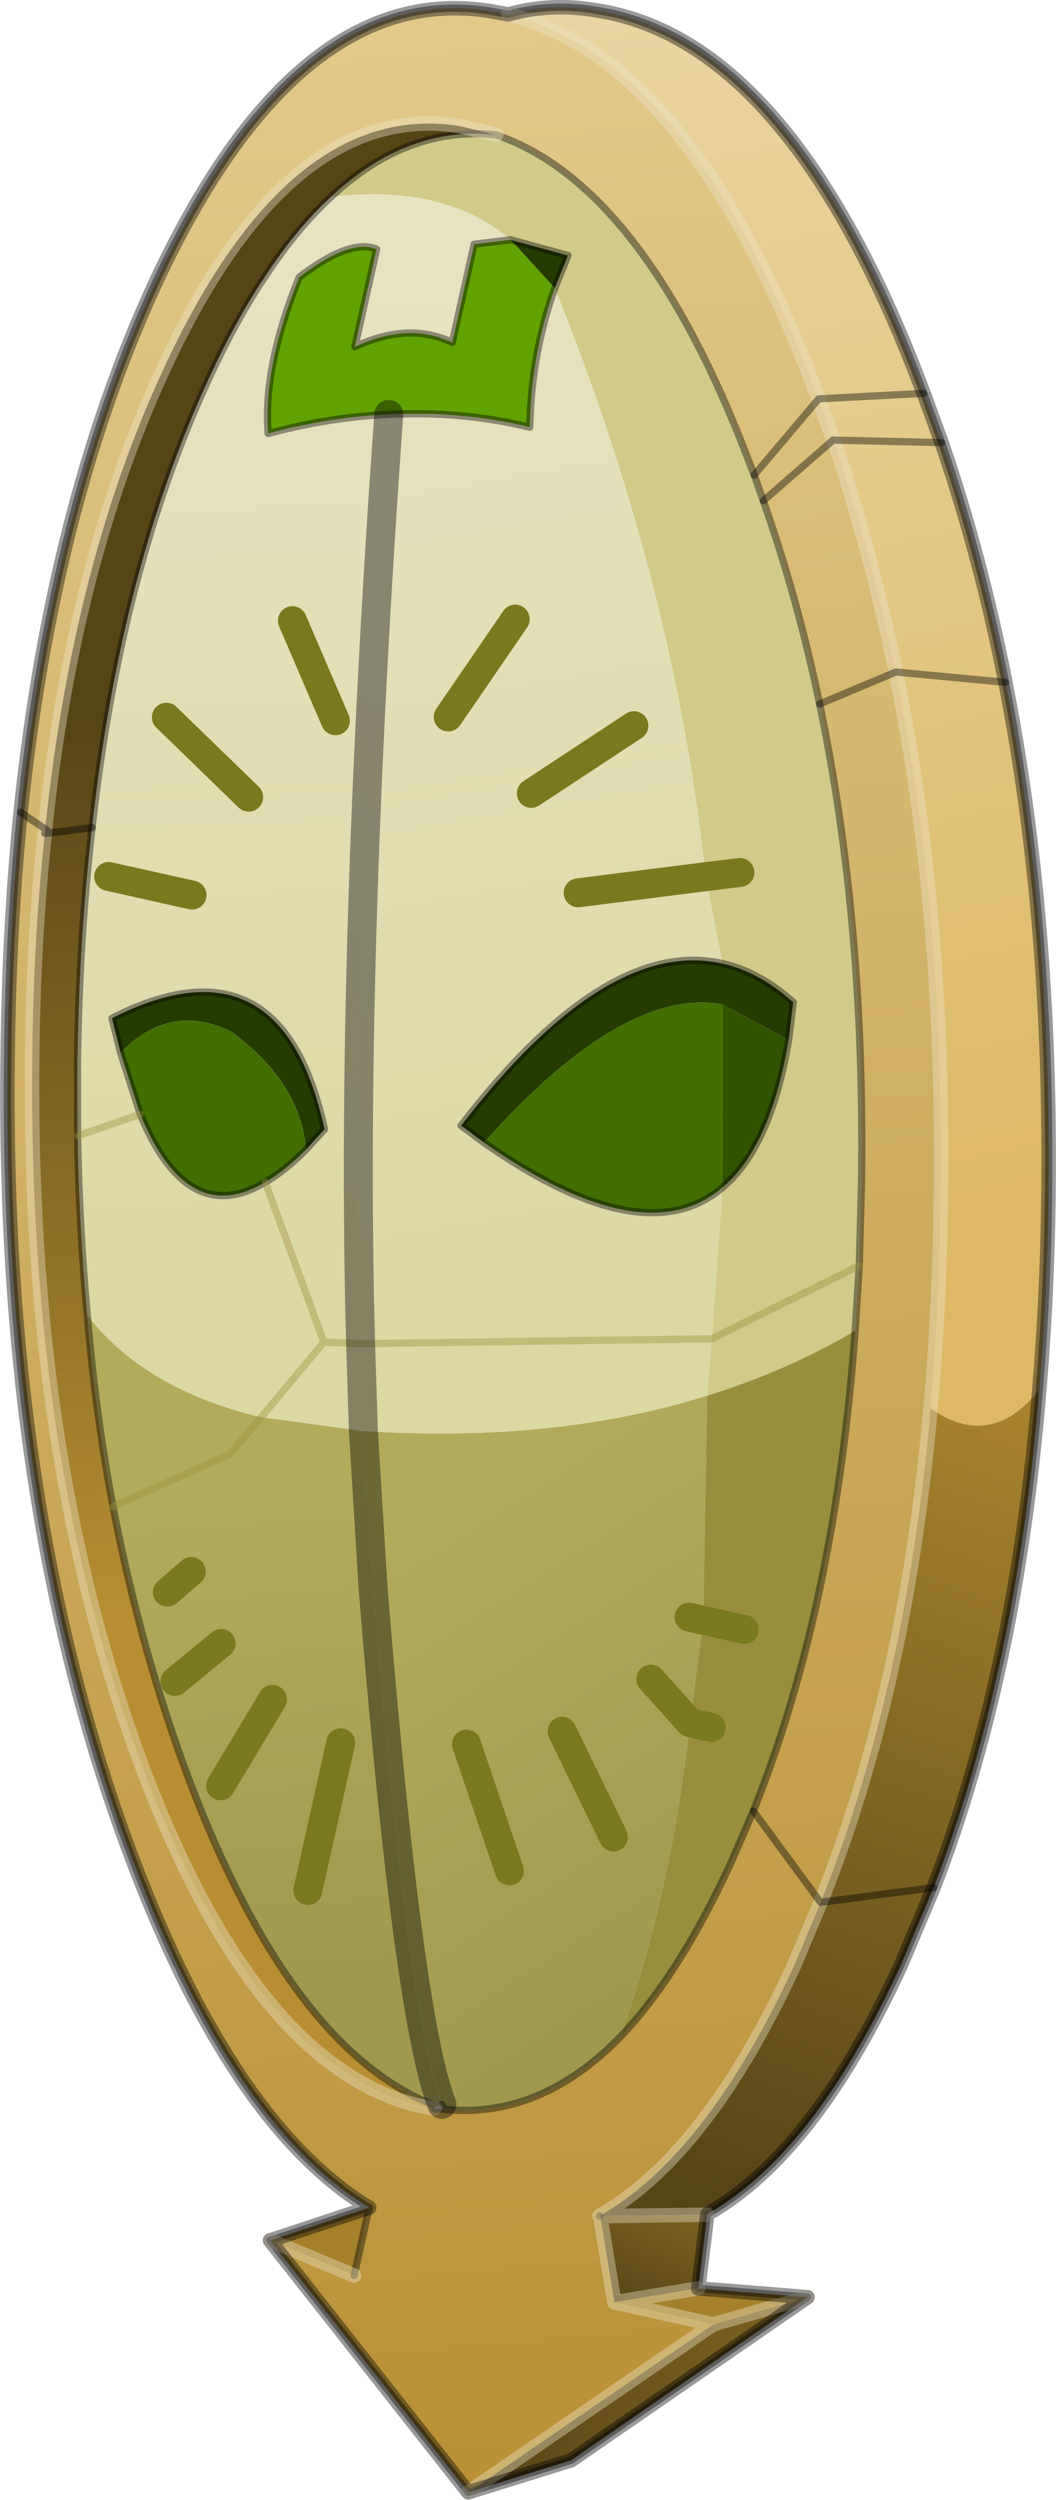 <svg viewBox="0 0 72.871 172.45" xmlns="http://www.w3.org/2000/svg" xmlns:xlink="http://www.w3.org/1999/xlink"><use transform="rotate(12.557 33.97 59.26) scale(.999)" width="80.8" height="170.25" xlink:href="#a"/><defs><linearGradient id="c" x1="-819.2" x2="819.2" gradientTransform="matrix(-.026 -.057 .013 -.006 7.9 -55.05)" gradientUnits="userSpaceOnUse"><stop stop-color="#ddb966" offset="0"/><stop stop-color="#ecd9ac" offset=".988"/></linearGradient><linearGradient id="d" x1="-819.2" x2="819.2" gradientTransform="matrix(.032 .104 -.038 .012 .5 5.65)" gradientUnits="userSpaceOnUse"><stop stop-color="#e3c88a" offset="0"/><stop stop-color="#b78f32" offset=".988"/></linearGradient><linearGradient id="e" x1="-819.2" x2="819.2" gradientTransform="matrix(.01 .037 -.021 .005 -15.6 -1.65)" gradientUnits="userSpaceOnUse"><stop stop-color="#574417" offset="0"/><stop stop-color="#b78f32" offset=".988"/></linearGradient><linearGradient id="f" x1="-819.2" x2="819.2" gradientTransform="matrix(-.015 -.056 .019 -.005 -23.25 -37.4)" gradientUnits="userSpaceOnUse"><stop stop-color="#dcd8a4" offset="0"/><stop stop-color="#eae6c8" offset=".988"/></linearGradient><linearGradient id="g" x1="-819.2" x2="819.2" gradientTransform="matrix(-.024 -.056 .017 -.007 -13.25 -40.25)" gradientUnits="userSpaceOnUse"><stop stop-color="#dcd8a4" offset="0"/><stop stop-color="#eae6c8" offset=".988"/></linearGradient><linearGradient id="h" x1="-819.2" x2="819.2" gradientTransform="matrix(.007 -.042 .008 .001 34.05 26.2)" gradientUnits="userSpaceOnUse"><stop stop-color="#574417" offset="0"/><stop stop-color="#b78f32" offset=".988"/></linearGradient><linearGradient id="i" x1="-819.2" x2="819.2" gradientTransform="matrix(.017 .017 -.018 .018 11.85 32.4)" gradientUnits="userSpaceOnUse"><stop stop-color="#b3ab5c" offset="0"/><stop stop-color="#a0984e" offset=".988"/></linearGradient><linearGradient id="j" x1="-819.2" x2="819.2" gradientTransform="matrix(.001 -.005 .005 .001 25.1 65.9)" gradientUnits="userSpaceOnUse"><stop stop-color="#574417" offset="0"/><stop stop-color="#7e6222" offset=".988"/></linearGradient><linearGradient id="k" x1="-819.2" x2="819.2" gradientTransform="matrix(.012 0 0 .011 26.45 75.5)" gradientUnits="userSpaceOnUse"><stop stop-color="#574417" offset="0"/><stop stop-color="#7e6222" offset=".988"/></linearGradient><linearGradient id="l" x1="-819.2" x2="819.2" gradientTransform="matrix(.006 .022 -.013 .004 -8.45 36.95)" gradientUnits="userSpaceOnUse"><stop stop-color="#b3ab5c" offset="0"/><stop stop-color="#a0984e" offset=".988"/></linearGradient><use width="80.8" height="170.25" xlink:href="#b" id="a"/><g id="b"><path d="M-18-82.95q2.7-1.45 5.9-1.6 13.5-.9 27.6 20.6l.2.3 1.95 3.05q4.35 7.1 7.9 15.2 6.7 15.3 10.65 34.15 1.4 6.7 2.25 13-2.35 4.85-7.05 2.9-.9-6.9-2.45-14.25-4-19.3-10.95-34.85-3.5-7.8-7.65-14.7h-.05L8.7-61.7l-.4-.6Q-5.15-82.75-18-82.95m33.7 19.3-7 1.95 7-1.95m1.95 3.05-7.3 1.45 7.3-1.45m7.9 15.2-7.55.95 7.55-.95" fill="url(#c)" fill-rule="evenodd" transform="translate(40.4 85.1)"/><path d="m16.5 84.65-17.15-14 6.2 1.1v-4.8q-10.35-3.5-21.05-19.7Q-29.65 25.8-36.15-5.4q-1.8-8.55-2.75-16.45-2.45-21 1.1-37.5 4.95-22.7 18.5-23.55l1.3-.05q12.85.2 26.3 20.65l.4.6-3.2 6.1 3.2-6.1 1.6 2.55h.05q4.15 6.9 7.65 14.7l-4.65 3.3 4.65-3.3Q24.95-28.9 28.95-9.6 30.5-2.25 31.4 4.65q2.55 19.35 0 34.95l-.85 4.7Q27.5 58.35 21.2 64.05h.05l2.25 5.6h7l-14 15M5.5-55.6l-.5-.75q-11.25-17.1-22-18.3l-2.55-.05q-4.4.25-7.8 3.15-5.85 5-8.6 17.8Q-39.1-39.35-37-21.1l-1.9-.75 1.9.75.05.3q.8 7.2 2.45 15 5.8 27.7 18.35 46.8 9.2 13.9 18.1 17.25 3.25 1.25 6.5 1.05l.65-.1q6.6-.75 10.8-7.5 3.05-5.05 4.85-13.35l.75-3.9q2.45-15-.35-33.9l-.7-4.45-1.1-5.65q-3.65-17.55-10-31.6Q10.25-48 6.5-54l-1-1.6m4.8-3.55L6.5-54l3.8-5.15m15.2 93.6 5.9 5.15-5.9-5.15" fill="url(#d)" fill-rule="evenodd" transform="translate(40.4 85.1)"/><path d="M-37-21.1q-2.1-18.25 1.05-32.65 2.75-12.8 8.6-17.8 3.4-2.9 7.8-3.15l2.55.05q-6.15.7-10.2 6.65-1.85 2.65-3.25 6.35-1.35 3.45-2.3 7.9-3.05 14.05-1.1 31.85l-2.75 1-.4-.2.4.2 2.75-1q.8 7.7 2.55 16.1l1.1 4.9q1.5 6.2 3.35 11.95 2.05 6.55 4.6 12.5Q-18.15 33-12.9 41q5.2 7.9 10.35 12.4Q3 58.25 8.5 59.1l-.05.2q-3.25.2-6.5-1.05-8.9-3.35-18.1-17.25Q-28.7 21.9-34.5-5.8q-1.65-7.8-2.45-15l-.05-.3m.05.3.35-.1-.35.1" fill="url(#e)" fill-rule="evenodd" transform="translate(40.4 85.1)"/><path d="M-20.05-54.2q-3.9 1.05-7.85 3.1-1.35-4.4-.25-11 2.85-3.4 4.8-3.05v6.9q3.25-2.5 6.5-1.75v-6.95l2.4-.85 3.7 2.6q-.6 4.8.4 9.75-4.8-.1-9.7 1.25" fill="#62a200" fill-rule="evenodd" transform="translate(40.4 85.1)"/><path d="M-33.85-21.9q-1.95-17.8 1.1-31.85.95-4.45 2.3-7.9 1.4-3.7 3.25-6.35 7.45-2.6 12.75.2l-2.4.85V-60q-3.25-.75-6.5 1.75v-6.9q-1.95-.35-4.8 3.05-1.1 6.6.25 11 3.95-2.05 7.85-3.1Q-14.5-16.95-8 8.85l-2.5.45-6.35-9.9 6.35 9.9 2.5-.45 1.5 5.85-7.1.6q-8.2-.1-13.25-4.25Q-28.7 5.3-30.2-.9l-1.1-4.9q-1.75-8.4-2.55-16.1m10.1-4.4-6.75-4.15 6.75 4.15m9.15 22.9.95-1.65q-5.85-12.65-16-4.3l1.1 2.2 2.25 3.85q4.9 7 9.45 2.7 1.15-1.05 2.25-2.8M-30.2-.9l3.9-2.4-3.9 2.4m11.15-31.85-4.4-6.1 4.4 6.1m-7.05 13.9H-32h5.9M-10.5 9.3l-3.1 6 3.1-6" fill="url(#f)" fill-rule="evenodd" transform="translate(40.4 85.1)"/><path d="M10.7-22.2q2.6 0 5.35 1.55l.25 2.6-5-1.4q-6.95.3-14 12.9l-1.8-.8q6.95-14.9 15.2-14.85m-21.45-43-3.7-2.6 4.1.2-.4 2.4m-17.8 58.05-1.1-2.2q10.15-8.35 16 4.3l-.95 1.65q-1.35-4.45-6.85-6.85-4.55-1.05-7.1 3.1" fill="#243c00" fill-rule="evenodd" transform="translate(40.4 85.1)"/><path d="M-17-74.65q10.75 1.2 22 18.3l.5.75 1 1.6q3.75 6 6.85 12.85 6.35 14.05 10 31.6l1.1 5.65-8.85 7.15 8.85-7.15.7 4.45q-4 3.75-9 6.6l-.55-3.9L14.05-7.1q2.65-3.45 2.25-10.95l-.25-2.6Q13.3-22.2 10.7-22.2l-2.45-5.6 2.25-.8-2.25.8q-6.45-19.15-19-37.4l.4-2.4-4.1-.2q-5.3-2.8-12.75-.2 4.05-5.95 10.2-6.65" fill="#d1ca8b" fill-rule="evenodd" transform="translate(40.4 85.1)"/><path d="m8.25-27.8 2.45 5.6Q2.45-22.25-4.5-7.35l1.8.8Q9.75-1.4 14.05-7.1L15.6 3.25-8 8.85l23.6-5.6.55 3.9Q6.6 12.65-6.5 14.7L-8 8.85q-6.5-25.8-12.05-63.05 4.9-1.35 9.7-1.25-1-4.95-.4-9.75 12.55 18.25 19 37.4l-8.35 3 8.35-3m-19.75-6.9 3.05-7.6-3.05 7.6m6.75 3.9 5.9-6.1-5.9 6.1" fill="url(#g)" fill-rule="evenodd" transform="translate(40.4 85.1)"/><path d="M11.3-19.45 14.05-7.1q-4.3 5.7-16.75.55 7.05-12.6 14-12.9m-39.85 12.3q2.55-4.15 7.1-3.1 5.5 2.4 6.85 6.85-1.1 1.75-2.25 2.8-4.55 4.3-9.45-2.7l-2.25-3.85" fill="#406f00" fill-rule="evenodd" transform="translate(40.4 85.1)"/><path d="M16.3-18.05q.4 7.5-2.25 10.95L11.3-19.45l5 1.4" fill="#315400" fill-rule="evenodd" transform="translate(40.4 85.1)"/><path d="M38.45 1.75q2.7 19.45.35 35.15l-1.05 5.75q-3 13.95-9.3 19.65v.05l-7.2 1.7h-.05q6.3-5.7 9.35-19.75l.85-4.7q2.55-15.6 0-34.95 4.7 1.95 7.05-2.9m.35 35.15-7.4 2.7 7.4-2.7" fill="url(#h)" fill-rule="evenodd" transform="translate(40.4 85.1)"/><path d="M8.9 58.9Q5.3 53.55-3.5 25.1l-3-10.4q13.1-2.05 22.65-7.55l3.1 15.2h-1 1l.65 7.1-3.3-2.35 3.3 2.35q1.3 12 0 22.25-4.2 6.75-10.8 7.5l-.2-.3m1.05-16.75-4.8-7.9 4.8 7.9m6.5-3.85-5.05-6.35 5.05 6.35" fill="url(#i)" fill-rule="evenodd" transform="translate(40.4 85.1)"/><path d="M16.15 7.15q5-2.85 9-6.6 2.8 18.9.35 33.9l-.75 3.9q-1.8 8.3-4.85 13.35 1.3-10.25 0-22.25l-.65-7.1-3.1-15.2m6 15.2h-2.9 2.9m-.75 7.1h-1.5 1.5" fill="#988e3d" fill-rule="evenodd" transform="translate(40.4 85.1)"/><path d="m28.45 62.35.5 5.1-5.45 2.2-2.25-5.6 7.2-1.7" fill="url(#j)" fill-rule="evenodd" transform="translate(40.4 85.1)"/><path d="m28.95 67.45 7.5-1.05-5.95 3.25h-7l5.45-2.2m-29.6 3.2 6.2-3.7v4.8l-6.2-1.1" fill="#a6812b" fill-rule="evenodd" transform="translate(40.4 85.1)"/><path d="m36.45 66.4-13.5 14.55-6.45 3.7 14-15 5.95-3.25" fill="url(#k)" fill-rule="evenodd" transform="translate(40.4 85.1)"/><path d="m8.9 58.9.2.3-.6-.1.4-.2" fill="#dcd8a4" fill-rule="evenodd" transform="translate(40.4 85.1)"/><path d="m8.5 59.1.4-.2-.4.2" fill="#bdb461" fill-rule="evenodd" transform="translate(40.4 85.1)"/><path d="M8.5 59.1Q3 58.25-2.55 53.4-7.7 48.9-12.9 41q-5.25-8-9.35-17.45-2.55-5.95-4.6-12.5 5.05 4.15 13.25 4.25l7.1-.6 3 10.4Q5.3 53.55 8.9 58.9l-.4.2m-30.75-35.55 7.1-5.3 1.55-2.95-1.55 2.95-7.1 5.3m18.9 22.95V36.05 46.5m-12.1-12.1 2.55-3.25-2.55 3.25m-1.85-5.9 1.3-1.75-1.3 1.75m6.5 12.25 2.2-6.6-2.2 6.6" fill="url(#l)" fill-rule="evenodd" transform="translate(40.4 85.1)"/><path d="M22.4 2.15Q25.1.7 28.3.55q13.5-.9 27.6 20.6l.2.3 1.95 3.05q4.35 7.1 7.9 15.2Q72.65 55 76.6 73.85q1.4 6.7 2.25 13 2.7 19.45.35 35.15l-1.05 5.75q-3 13.95-9.3 19.65v.05l.5 5.1 7.5-1.05-13.5 14.55-6.45 3.7-17.15-14 6.2-3.7q-10.35-3.5-21.05-19.7Q10.75 110.9 4.25 79.7q-1.8-8.55-2.75-16.45-2.45-21 1.1-37.5Q7.55 3.05 21.1 2.2l1.3-.05m1 8.3q10.75 1.2 22 18.3l.5.75 1 1.6m4.2 31.8q2.6 0 5.35 1.55l.25 2.6q.4 7.5-2.25 10.95-4.3 5.7-16.75.55l-1.8-.8q6.95-14.9 15.2-14.85m13.75 18.3-1.1-5.65q-3.65-17.55-10-31.6-3.1-6.85-6.85-12.85M6.55 63.2Q4.6 45.4 7.65 31.35q.95-4.45 2.3-7.9 1.4-3.7 3.25-6.35 4.05-5.95 10.2-6.65m2.55 6.85-2.4.85v6.95q-3.25-.75-6.5 1.75v-6.9q-1.95-.35-4.8 3.05-1.1 6.6.25 11 3.95-2.05 7.85-3.1 4.9-1.35 9.7-1.25-1-4.95-.4-9.75l.4-2.4-4.1-.2M48.9 144.2q-5.5-.85-11.05-5.7-5.15-4.5-10.35-12.4-5.25-8-9.35-17.45-2.55-5.95-4.6-12.5Q11.7 90.4 10.2 84.2l-1.1-4.9q-1.75-8.4-2.55-16.1M25.8 81.7l.95-1.65q-5.85-12.65-16-4.3l1.1 2.2 2.25 3.85q4.9 7 9.45 2.7m2.25-2.8q-1.1 1.75-2.25 2.8m42 1.15-.7-4.45m-4.55 55.6q3.05-5.05 4.85-13.35l.75-3.9q2.45-15-.35-33.9m-3.9 63.5h-.05M49.3 144l.2.3q6.6-.75 10.8-7.5m-10.8 7.5-.65.1m.65-.1-.6-.1m-2.95 7.85v4.8" fill="none" stroke="#000" stroke-linecap="round" stroke-linejoin="round" stroke-opacity=".4" stroke-width=".5"/><path d="M-18-82.95q12.85.2 26.3 20.65l.4.6m1.6 2.55L8.7-61.7m1.6 2.55h.05q4.15 6.9 7.65 14.7Q24.95-28.9 28.95-9.6 30.5-2.25 31.4 4.65q2.55 19.35 0 34.95M-17-74.65l-2.55-.05q-4.4.25-7.8 3.15-5.85 5-8.6 17.8Q-39.1-39.35-37-21.1m.05.3q.8 7.2 2.45 15 5.8 27.7 18.35 46.8 9.2 13.9 18.1 17.25 3.25 1.25 6.5 1.05m-45.4-80.1-.05-.3m58.2 85.15q6.3-5.7 9.35-19.75l.85-4.7M21.25 64.05l7.2-1.7m-4.95 7.3 5.45-2.2m-5.45 2.2-2.25-5.6m9.25 5.6 5.95-3.25m-5.95 3.25h-7m-17.95 2.1-6.2-1.1m17.15 14 14-15" fill="none" stroke="#efe3cb" stroke-linecap="round" stroke-linejoin="round" stroke-opacity=".4" transform="translate(40.4 85.1)"/><path d="m50.9 56.5-2.25.8-8.35 3m-8.35-17.5-3.05 7.6m-19 4.25 6.75 4.15M8.4 66.25h5.9m2.65-20 4.4 6.1m10.45 66.9-2.2 6.6m-5.2-14-1.3 1.75m4.4 2.65-2.55 3.25m12.1 1.65v10.45m22.6-24.15h2.9m-3.9 0h1m.65 7.1h1.5M57 112.2l3.3 2.35m-8.5 2.5 5.05 6.35m-11.3-4.05 4.8 7.9m-8.8-79.05-5.9 6.1" fill="none" stroke="#7b791f" stroke-linecap="round" stroke-linejoin="round" stroke-width="2"/><path d="m49.1 23.4 7-1.95M45.9 29.5l3.2-6.1m-2.2 7.7 3.8-5.15m.05 0 7.3-1.45m.35 16.15 7.55-.95m-12.2 4.25 4.65-3.3M3.4 64l.4.2 2.75-1m-2.75 1-.35.1M3.4 64l-1.9-.75m70.3 61.45 7.4-2.7m-7.4 2.7-5.9-5.15" fill="none" stroke="#000" stroke-linecap="round" stroke-linejoin="round" stroke-opacity=".4" stroke-width=".5"/><path d="m56 88.35 8.85-7.15m-41.3 3.3 6.35 9.9 2.5-.45 23.6-5.6M14.1 81.8l-3.9 2.4m16.6 16.2 3.1-6m-3.1 6-1.55 2.95-7.1 5.3" fill="none" stroke="#988e3d" stroke-linecap="round" stroke-linejoin="round" stroke-opacity=".4" stroke-width=".5"/><path d="M32.4 93.95q-6.5-25.8-12.05-63.05M33.9 99.8l-1.5-5.85M49.3 144q-3.6-5.35-12.4-33.8l-3-10.4" fill="none" stroke="#000" stroke-linecap="round" stroke-linejoin="round" stroke-opacity=".4" stroke-width="2"/><path d="m15.7-63.65 1.95 3.05q4.35 7.1 7.9 15.2 6.7 15.3 10.65 34.15 1.4 6.7 2.25 13 2.7 19.45.35 35.15l-1.05 5.75q-3 13.95-9.3 19.65v.05l.5 5.1 7.5-1.05-13.5 14.55-6.45 3.7-17.15-14 6.2-3.7q-10.35-3.5-21.05-19.7Q-29.65 25.8-36.15-5.4q-1.8-8.55-2.75-16.45-2.45-21 1.1-37.5 4.95-22.7 18.5-23.55l1.3-.05q2.7-1.45 5.9-1.6 13.5-.9 27.6 20.6z" fill="none" stroke="#000" stroke-linecap="round" stroke-linejoin="round" stroke-opacity=".4" transform="translate(40.4 85.1)"/></g></defs></svg>